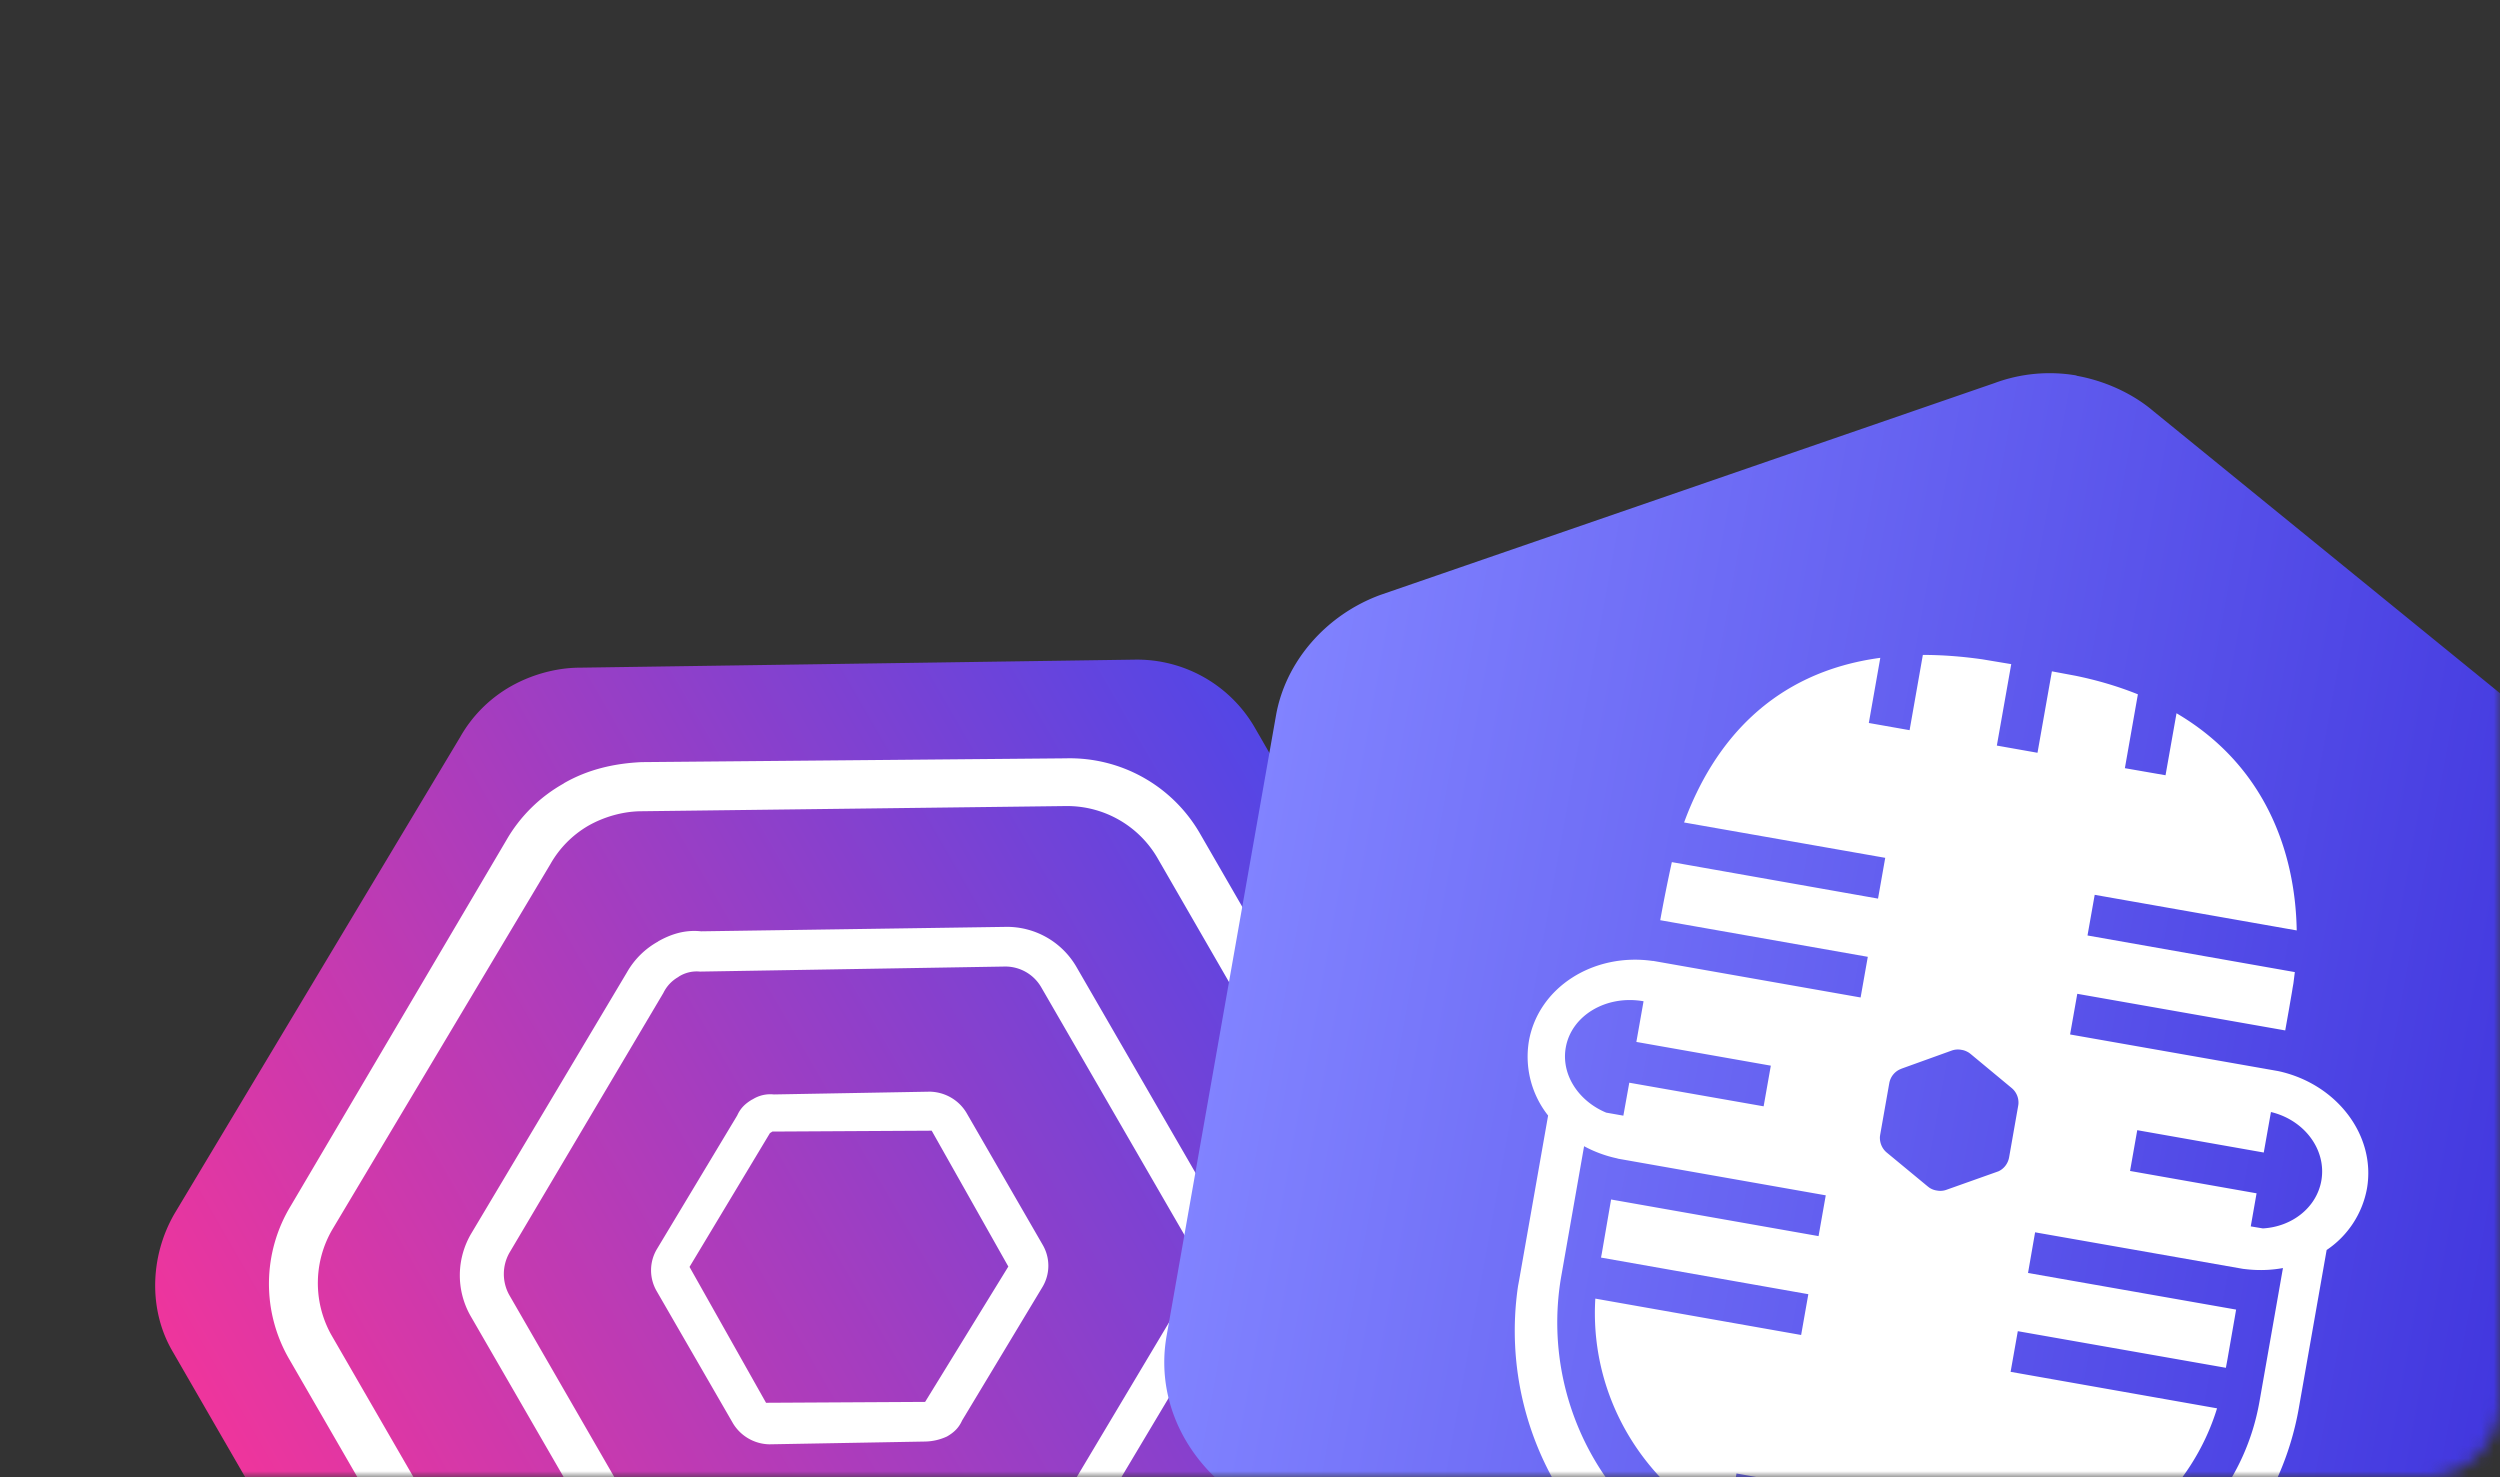 <svg xmlns="http://www.w3.org/2000/svg" xmlns:xlink="http://www.w3.org/1999/xlink" width="198" height="117"><rect width="100%" height="100%" fill="#333333" stroke="none"/><defs><linearGradient id="c" x1="100%" x2="0%" y1="50%" y2="50%"><stop offset="0%" stop-color="#5346E6"/><stop offset="100%" stop-color="#EF359C"/></linearGradient><linearGradient id="d" x1="91.69%" x2="0%" y1="50%" y2="50%"><stop offset="0%" stop-color="#4136DE"/><stop offset="100%" stop-color="#8183FF"/></linearGradient><path id="a" d="M6 0h186a6 6 0 0 1 6 6v105a6 6 0 0 1-6 6H6a6 6 0 0 1-6-6V6a6 6 0 0 1 6-6z"/></defs><g fill="none" fill-rule="evenodd"><mask id="b" fill="#fff"><use xlink:href="#a"/></mask><g mask="url(#b)"><path d="M-5.94 81.15L87 27.49l53.6 92.85-92.94 53.65z"/><path fill="url(#c)" d="M53.5 0c1.86 0 3.89.49 5.58 1.47L97.4 22.86a10.78 10.78 0 0 1 5.57 9.3V75.1c0 3.76-2.2 7.35-5.57 9.3l-38.34 21.23a11.37 11.37 0 0 1-11.15 0L9.61 84.24a10.78 10.78 0 0 1-5.57-9.3V32.16c0-3.75 2.2-7.35 5.57-9.3L48.1 1.47C49.73.51 51.6 0 53.5 0z" transform="rotate(-30 148.45 51.66)"/><path fill="#FFF" d="M44.65 62.04c1.9-1.1 4-1.58 6.17-1.68l33.61-.3A11.9 11.9 0 0 1 95 65.95l16.48 28.55a11.9 11.9 0 0 1-.16 12.1l-17.13 28.85a12.02 12.02 0 0 1-4.54 4.5c-1.9 1.1-3.94 1.7-6.18 1.68l-33.55.42a11.9 11.9 0 0 1-10.55-5.91L22.88 107.6a11.9 11.9 0 0 1 .15-12.1L40.1 66.55a12 12 0 0 1 4.55-4.5zm1.94 3.36a8.17 8.17 0 0 0-3 3.04L26.33 97.36a8.43 8.43 0 0 0-.12 8.31l16.42 28.43a8.28 8.28 0 0 0 7.26 4.06l33.55-.41a8.66 8.66 0 0 0 7.36-4.26l17.2-28.74a8.44 8.44 0 0 0 .11-8.3L91.64 67.9a8.28 8.28 0 0 0-7.25-4.06l-33.55.41c-1.5 0-3.02.45-4.25 1.15zm5.53 9.16c1-.57 2.13-.94 3.4-.8l24.04-.35a6.36 6.36 0 0 1 5.7 3.18L97 96.9a6.51 6.51 0 0 1-.1 6.54l-12.32 20.65a6.4 6.4 0 0 1-2.46 2.43c-1 .58-2.13.94-3.34.92l-24.04.34a6.36 6.36 0 0 1-5.7-3.18l-11.79-20.41a6.51 6.51 0 0 1 .1-6.54L49.66 77a6.38 6.38 0 0 1 2.46-2.43zm1.62 2.81a2.9 2.9 0 0 0-1.2 1.27l-12.2 20.59a3.43 3.43 0 0 0-.02 3.31l11.78 20.42A3.28 3.28 0 0 0 55 124.6l24.04-.35c.63.07 1.14-.08 1.7-.4.55-.33.87-.8 1.2-1.27l12.32-20.65c.57-1.05.58-2.3.01-3.32L82.47 78.2a3.28 3.28 0 0 0-2.88-1.65l-24.15.4a2.65 2.65 0 0 0-1.7.41zm5.85 9.71a2.63 2.63 0 0 1 1.7-.4l12.36-.22c1.19.03 2.27.65 2.88 1.65l6.05 10.48a3.28 3.28 0 0 1-.01 3.33L76.2 112.5c-.26.58-.64.95-1.2 1.27a4.3 4.3 0 0 1-1.7.4l-12.36.22a3.44 3.44 0 0 1-2.88-1.65l-6.05-10.48a3.28 3.28 0 0 1 .01-3.32l6.37-10.6c.26-.58.64-.94 1.2-1.27zm1.6 2.53l-.21.13-6.37 10.6 6.06 10.76 12.6-.07 6.59-10.72-6.07-10.76-12.6.07z"/><g><path d="M102.88 18.8l123.3 21.74-21.72 123.18-123.3-21.74z"/><path fill="url(#d)" d="M62.54.1c2.17 0 4.54.56 6.5 1.71l44.75 24.95c3.95 2.28 6.5 6.28 6.5 10.85V87.7c0 4.38-2.55 8.57-6.5 10.85l-44.74 24.76a13.28 13.28 0 0 1-13 0L11.29 98.36c-3.95-2.29-6.51-6.28-6.51-10.86V37.61c0-4.38 2.56-8.57 6.5-10.85L56.25 1.8a12.54 12.54 0 0 1 6.3-1.72z" transform="rotate(10 -56 597.37)"/><path fill="#FFF" d="M159.29 52.6l-1.14 6.45 3.22.57 1.14-6.45 1.87.35c1.81.37 3.45.87 4.94 1.47l-1.03 5.85 3.22.56.87-4.91c6.91 4.06 9.41 10.82 9.52 17.2l-16-2.82-.57 3.22 16.42 2.9-.11.88-.07.4-.04.26-.16.92-.08.47-.14.79-.16.9-16.47-2.9-.57 3.22 16.48 2.9c4.64 1 7.77 5.1 7.03 9.32a7.48 7.48 0 0 1-3.19 4.85l-2.21 12.56c-1.34 7.56-6.07 12.72-9.84 15.5a30.73 30.73 0 0 1-13.4 5.25l.06-.24c-1.07 4.96-3.51 7.17-7.34 6.6l-.24-.04-3.73-.66-2.1 11.96-3.23-.57 2.1-11.96-3.32-.58c-4.1-.72-5.82-3.59-5.19-8.6-4.41-1.95-8.53-4.86-11.17-8.47a24.3 24.3 0 0 1-4.43-17.9l.08-.43 2.3-13.07a7.52 7.52 0 0 1-1.52-5.9c.75-4.24 5.1-7.02 9.82-6.34v-.01l16.45 2.9.57-3.22-16.44-2.9a131.4 131.4 0 0 1 .92-4.6l16.33 2.89.57-3.23-15.93-2.8c2.31-6.29 6.93-11.88 15.54-13.04l-.91 5.16 3.23.57 1.05-5.96c1.47 0 3.04.11 4.72.35l2.28.38zm-20.5 76.77v.03c-.18 2.82.85 4.16 3.8 4.68l8.17 1.44c1.96.35 3.33.2 4.33-1.09.4-.5.48-1.17.63-1.94-.96-.02-1.9-.1-2.85-.27l-2.6-.47-.75-.14-2.14-.36c-.25-.04-1.02-.14-2.22-.34l-.46-.08-2.25-.45c-1.2-.25-2.43-.6-3.66-1zM127.6 95l16.43 2.9.57-3.23-16.44-2.9-.1-.03a9.8 9.8 0 0 1-2.6-.96l-1.84 10.48a21.5 21.5 0 0 0 3.42 15.55c3.45 4.91 9.73 9.2 15.33 10.16l2.74.47.53.1 1.16.2.92.17.07.02.17.03c2.86.46 4.4.74 6.11.94 5.43.65 11.98-1.55 15.88-4.53 3.9-2.98 7.89-7.07 9-13.36l1.86-10.58c-.98.18-2.03.21-3.1.07h-.03l-16.5-2.9-.56 3.22 16.48 2.9-.12.7-.57 3.26-.12.65-16.48-2.9-.57 3.22 16.35 2.89c-1.93 6.32-7.47 11.7-15.27 13.37l.71-4.06-3.22-.57-.9 5.1a27.33 27.33 0 0 1-7.06-.43l1.04-5.9-3.22-.56-1.04 5.9-1.86-.35a29.94 29.94 0 0 1-4.95-1.47l.93-5.3-3.22-.57-.78 4.4c-7.49-4.2-10.82-11.38-10.4-18.25l16.3 2.88.57-3.23-16.42-2.9.06-.31.74-4.3zm27.76-11.85a1.48 1.48 0 0 0-.8.06l-3.94 1.42-.14.06c-.44.2-.76.6-.85 1.1l-.72 4.08-.02.14c-.03.49.17.97.55 1.28l3.23 2.67.13.1c.18.12.38.2.6.23.26.05.53.03.79-.07l3.94-1.4.14-.05c.45-.2.76-.62.85-1.1l.72-4.09.02-.14a1.5 1.5 0 0 0-.55-1.28l-3.23-2.68-.13-.1c-.18-.11-.37-.2-.59-.23zm24.5 4.92l-.57 3.21-10.02-1.77-.57 3.23 10.02 1.77-.46 2.62.96.16c2.3-.13 4.25-1.64 4.63-3.78.43-2.44-1.34-4.81-4-5.44zm-49.69-8.77c-2.95-.52-5.71 1.12-6.16 3.66-.38 2.14 1 4.24 3.2 5.16l1.36.24.47-2.61 10.64 1.87.57-3.22-10.65-1.88.57-3.22z"/></g></g></g></svg>